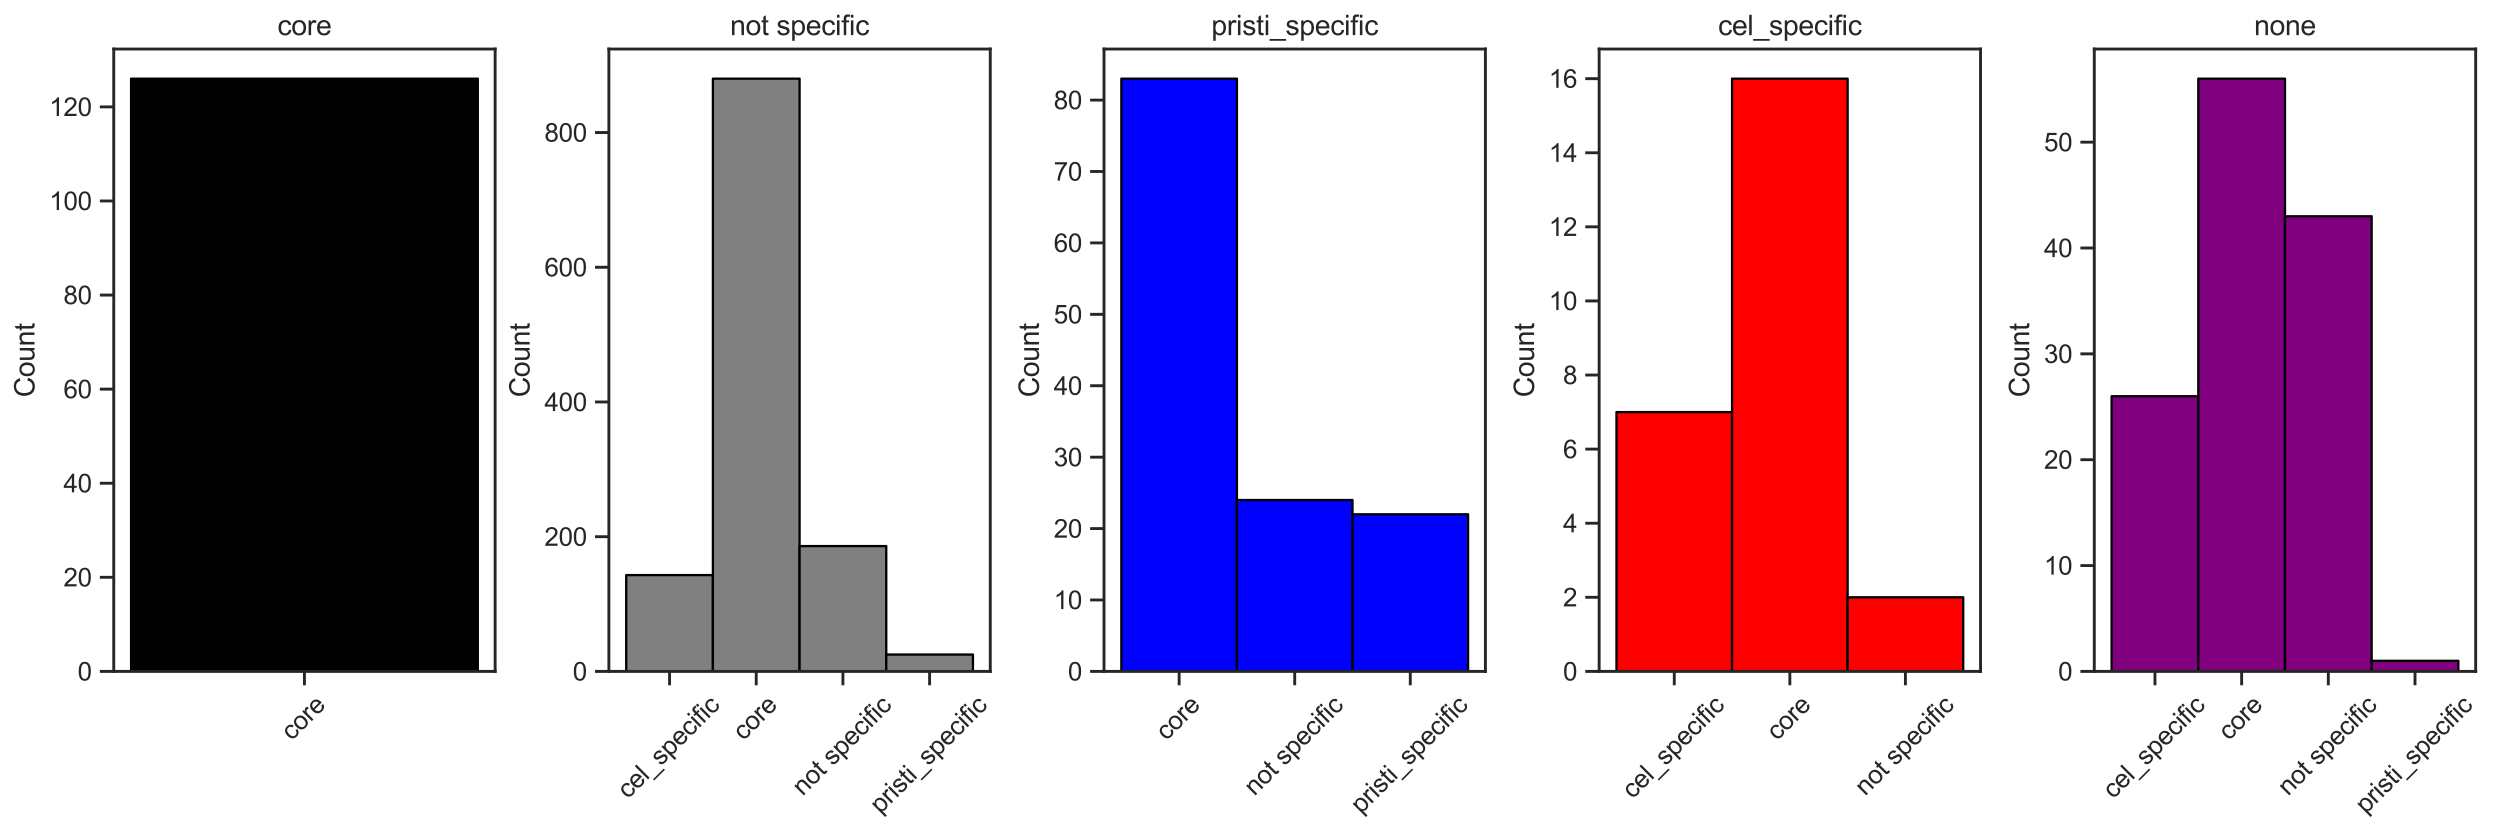 <?xml version="1.0" encoding="utf-8" standalone="no"?>
<!DOCTYPE svg PUBLIC "-//W3C//DTD SVG 1.1//EN"
  "http://www.w3.org/Graphics/SVG/1.1/DTD/svg11.dtd">
<svg xmlns:xlink="http://www.w3.org/1999/xlink" width="1080pt" height="360pt" viewBox="0 0 1080 360" xmlns="http://www.w3.org/2000/svg" version="1.1">
 <defs>
  <style type="text/css">*{stroke-linejoin: round; stroke-linecap: butt}</style>
 </defs>
 <g id="figure_1">
  <g id="patch_1">
   <path d="M 0 360 
L 1080 360 
L 1080 0 
L 0 0 
z
" style="fill: #ffffff"/>
  </g>
  <g id="axes_1">
   <g id="patch_2">
    <path d="M 49.14 290.046 
L 213.898 290.046 
L 213.898 21.176 
L 49.14 21.176 
z
" style="fill: #ffffff"/>
   </g>
   <g id="matplotlib.axis_1">
    <g id="xtick_1">
     <g id="line2d_1">
      <defs>
       <path id="m072587b06b" d="M 0 0 
L 0 6 
" style="stroke: #262626; stroke-width: 1.25"/>
      </defs>
      <g>
       <use xlink:href="#m072587b06b" x="131.519" y="290.046" style="fill: #262626; stroke: #262626; stroke-width: 1.25"/>
      </g>
     </g>
     <g id="text_1">
      <!-- core -->
      <g style="fill: #262626" transform="translate(125.965 320.243) rotate(-45) scale(0.11 -0.11)">
       <defs>
        <path id="ArialMT-63" d="M 2588 1216 
L 3141 1144 
Q 3050 572 2676 248 
Q 2303 -75 1759 -75 
Q 1078 -75 664 370 
Q 250 816 250 1647 
Q 250 2184 428 2587 
Q 606 2991 970 3192 
Q 1334 3394 1763 3394 
Q 2303 3394 2647 3120 
Q 2991 2847 3088 2344 
L 2541 2259 
Q 2463 2594 2264 2762 
Q 2066 2931 1784 2931 
Q 1359 2931 1093 2626 
Q 828 2322 828 1663 
Q 828 994 1084 691 
Q 1341 388 1753 388 
Q 2084 388 2306 591 
Q 2528 794 2588 1216 
z
" transform="scale(0.016)"/>
        <path id="ArialMT-6f" d="M 213 1659 
Q 213 2581 725 3025 
Q 1153 3394 1769 3394 
Q 2453 3394 2887 2945 
Q 3322 2497 3322 1706 
Q 3322 1066 3130 698 
Q 2938 331 2570 128 
Q 2203 -75 1769 -75 
Q 1072 -75 642 372 
Q 213 819 213 1659 
z
M 791 1659 
Q 791 1022 1069 705 
Q 1347 388 1769 388 
Q 2188 388 2466 706 
Q 2744 1025 2744 1678 
Q 2744 2294 2464 2611 
Q 2184 2928 1769 2928 
Q 1347 2928 1069 2612 
Q 791 2297 791 1659 
z
" transform="scale(0.016)"/>
        <path id="ArialMT-72" d="M 416 0 
L 416 3319 
L 922 3319 
L 922 2816 
Q 1116 3169 1280 3281 
Q 1444 3394 1641 3394 
Q 1925 3394 2219 3213 
L 2025 2691 
Q 1819 2813 1613 2813 
Q 1428 2813 1281 2702 
Q 1134 2591 1072 2394 
Q 978 2094 978 1738 
L 978 0 
L 416 0 
z
" transform="scale(0.016)"/>
        <path id="ArialMT-65" d="M 2694 1069 
L 3275 997 
Q 3138 488 2766 206 
Q 2394 -75 1816 -75 
Q 1088 -75 661 373 
Q 234 822 234 1631 
Q 234 2469 665 2931 
Q 1097 3394 1784 3394 
Q 2450 3394 2872 2941 
Q 3294 2488 3294 1666 
Q 3294 1616 3291 1516 
L 816 1516 
Q 847 969 1125 678 
Q 1403 388 1819 388 
Q 2128 388 2347 550 
Q 2566 713 2694 1069 
z
M 847 1978 
L 2700 1978 
Q 2663 2397 2488 2606 
Q 2219 2931 1791 2931 
Q 1403 2931 1139 2672 
Q 875 2413 847 1978 
z
" transform="scale(0.016)"/>
       </defs>
       <use xlink:href="#ArialMT-63"/>
       <use xlink:href="#ArialMT-6f" x="50"/>
       <use xlink:href="#ArialMT-72" x="105.615"/>
       <use xlink:href="#ArialMT-65" x="138.916"/>
      </g>
     </g>
    </g>
   </g>
   <g id="matplotlib.axis_2">
    <g id="ytick_1">
     <g id="line2d_2">
      <defs>
       <path id="m5883d0876e" d="M 0 0 
L -6 0 
" style="stroke: #262626; stroke-width: 1.25"/>
      </defs>
      <g>
       <use xlink:href="#m5883d0876e" x="49.14" y="290.046" style="fill: #262626; stroke: #262626; stroke-width: 1.25"/>
      </g>
     </g>
     <g id="text_2">
      <!-- 0 -->
      <g style="fill: #262626" transform="translate(33.523 293.982) scale(0.11 -0.11)">
       <defs>
        <path id="ArialMT-30" d="M 266 2259 
Q 266 3072 433 3567 
Q 600 4063 929 4331 
Q 1259 4600 1759 4600 
Q 2128 4600 2406 4451 
Q 2684 4303 2865 4023 
Q 3047 3744 3150 3342 
Q 3253 2941 3253 2259 
Q 3253 1453 3087 958 
Q 2922 463 2592 192 
Q 2263 -78 1759 -78 
Q 1097 -78 719 397 
Q 266 969 266 2259 
z
M 844 2259 
Q 844 1131 1108 757 
Q 1372 384 1759 384 
Q 2147 384 2411 759 
Q 2675 1134 2675 2259 
Q 2675 3391 2411 3762 
Q 2147 4134 1753 4134 
Q 1366 4134 1134 3806 
Q 844 3388 844 2259 
z
" transform="scale(0.016)"/>
       </defs>
       <use xlink:href="#ArialMT-30"/>
      </g>
     </g>
    </g>
    <g id="ytick_2">
     <g id="line2d_3">
      <g>
       <use xlink:href="#m5883d0876e" x="49.14" y="249.4" style="fill: #262626; stroke: #262626; stroke-width: 1.25"/>
      </g>
     </g>
     <g id="text_3">
      <!-- 20 -->
      <g style="fill: #262626" transform="translate(27.406 253.337) scale(0.11 -0.11)">
       <defs>
        <path id="ArialMT-32" d="M 3222 541 
L 3222 0 
L 194 0 
Q 188 203 259 391 
Q 375 700 629 1000 
Q 884 1300 1366 1694 
Q 2113 2306 2375 2664 
Q 2638 3022 2638 3341 
Q 2638 3675 2398 3904 
Q 2159 4134 1775 4134 
Q 1369 4134 1125 3890 
Q 881 3647 878 3216 
L 300 3275 
Q 359 3922 746 4261 
Q 1134 4600 1788 4600 
Q 2447 4600 2831 4234 
Q 3216 3869 3216 3328 
Q 3216 3053 3103 2787 
Q 2991 2522 2730 2228 
Q 2469 1934 1863 1422 
Q 1356 997 1212 845 
Q 1069 694 975 541 
L 3222 541 
z
" transform="scale(0.016)"/>
       </defs>
       <use xlink:href="#ArialMT-32"/>
       <use xlink:href="#ArialMT-30" x="55.615"/>
      </g>
     </g>
    </g>
    <g id="ytick_3">
     <g id="line2d_4">
      <g>
       <use xlink:href="#m5883d0876e" x="49.14" y="208.755" style="fill: #262626; stroke: #262626; stroke-width: 1.25"/>
      </g>
     </g>
     <g id="text_4">
      <!-- 40 -->
      <g style="fill: #262626" transform="translate(27.406 212.692) scale(0.11 -0.11)">
       <defs>
        <path id="ArialMT-34" d="M 2069 0 
L 2069 1097 
L 81 1097 
L 81 1613 
L 2172 4581 
L 2631 4581 
L 2631 1613 
L 3250 1613 
L 3250 1097 
L 2631 1097 
L 2631 0 
L 2069 0 
z
M 2069 1613 
L 2069 3678 
L 634 1613 
L 2069 1613 
z
" transform="scale(0.016)"/>
       </defs>
       <use xlink:href="#ArialMT-34"/>
       <use xlink:href="#ArialMT-30" x="55.615"/>
      </g>
     </g>
    </g>
    <g id="ytick_4">
     <g id="line2d_5">
      <g>
       <use xlink:href="#m5883d0876e" x="49.14" y="168.109" style="fill: #262626; stroke: #262626; stroke-width: 1.25"/>
      </g>
     </g>
     <g id="text_5">
      <!-- 60 -->
      <g style="fill: #262626" transform="translate(27.406 172.046) scale(0.11 -0.11)">
       <defs>
        <path id="ArialMT-36" d="M 3184 3459 
L 2625 3416 
Q 2550 3747 2413 3897 
Q 2184 4138 1850 4138 
Q 1581 4138 1378 3988 
Q 1113 3794 959 3422 
Q 806 3050 800 2363 
Q 1003 2672 1297 2822 
Q 1591 2972 1913 2972 
Q 2475 2972 2870 2558 
Q 3266 2144 3266 1488 
Q 3266 1056 3080 686 
Q 2894 316 2569 119 
Q 2244 -78 1831 -78 
Q 1128 -78 684 439 
Q 241 956 241 2144 
Q 241 3472 731 4075 
Q 1159 4600 1884 4600 
Q 2425 4600 2770 4297 
Q 3116 3994 3184 3459 
z
M 888 1484 
Q 888 1194 1011 928 
Q 1134 663 1356 523 
Q 1578 384 1822 384 
Q 2178 384 2434 671 
Q 2691 959 2691 1453 
Q 2691 1928 2437 2201 
Q 2184 2475 1800 2475 
Q 1419 2475 1153 2201 
Q 888 1928 888 1484 
z
" transform="scale(0.016)"/>
       </defs>
       <use xlink:href="#ArialMT-36"/>
       <use xlink:href="#ArialMT-30" x="55.615"/>
      </g>
     </g>
    </g>
    <g id="ytick_5">
     <g id="line2d_6">
      <g>
       <use xlink:href="#m5883d0876e" x="49.14" y="127.464" style="fill: #262626; stroke: #262626; stroke-width: 1.25"/>
      </g>
     </g>
     <g id="text_6">
      <!-- 80 -->
      <g style="fill: #262626" transform="translate(27.406 131.401) scale(0.11 -0.11)">
       <defs>
        <path id="ArialMT-38" d="M 1131 2484 
Q 781 2613 612 2850 
Q 444 3088 444 3419 
Q 444 3919 803 4259 
Q 1163 4600 1759 4600 
Q 2359 4600 2725 4251 
Q 3091 3903 3091 3403 
Q 3091 3084 2923 2848 
Q 2756 2613 2416 2484 
Q 2838 2347 3058 2040 
Q 3278 1734 3278 1309 
Q 3278 722 2862 322 
Q 2447 -78 1769 -78 
Q 1091 -78 675 323 
Q 259 725 259 1325 
Q 259 1772 486 2073 
Q 713 2375 1131 2484 
z
M 1019 3438 
Q 1019 3113 1228 2906 
Q 1438 2700 1772 2700 
Q 2097 2700 2305 2904 
Q 2513 3109 2513 3406 
Q 2513 3716 2298 3927 
Q 2084 4138 1766 4138 
Q 1444 4138 1231 3931 
Q 1019 3725 1019 3438 
z
M 838 1322 
Q 838 1081 952 856 
Q 1066 631 1291 507 
Q 1516 384 1775 384 
Q 2178 384 2440 643 
Q 2703 903 2703 1303 
Q 2703 1709 2433 1975 
Q 2163 2241 1756 2241 
Q 1359 2241 1098 1978 
Q 838 1716 838 1322 
z
" transform="scale(0.016)"/>
       </defs>
       <use xlink:href="#ArialMT-38"/>
       <use xlink:href="#ArialMT-30" x="55.615"/>
      </g>
     </g>
    </g>
    <g id="ytick_6">
     <g id="line2d_7">
      <g>
       <use xlink:href="#m5883d0876e" x="49.14" y="86.819" style="fill: #262626; stroke: #262626; stroke-width: 1.25"/>
      </g>
     </g>
     <g id="text_7">
      <!-- 100 -->
      <g style="fill: #262626" transform="translate(21.289 90.755) scale(0.11 -0.11)">
       <defs>
        <path id="ArialMT-31" d="M 2384 0 
L 1822 0 
L 1822 3584 
Q 1619 3391 1289 3197 
Q 959 3003 697 2906 
L 697 3450 
Q 1169 3672 1522 3987 
Q 1875 4303 2022 4600 
L 2384 4600 
L 2384 0 
z
" transform="scale(0.016)"/>
       </defs>
       <use xlink:href="#ArialMT-31"/>
       <use xlink:href="#ArialMT-30" x="55.615"/>
       <use xlink:href="#ArialMT-30" x="111.23"/>
      </g>
     </g>
    </g>
    <g id="ytick_7">
     <g id="line2d_8">
      <g>
       <use xlink:href="#m5883d0876e" x="49.14" y="46.173" style="fill: #262626; stroke: #262626; stroke-width: 1.25"/>
      </g>
     </g>
     <g id="text_8">
      <!-- 120 -->
      <g style="fill: #262626" transform="translate(21.289 50.11) scale(0.11 -0.11)">
       <use xlink:href="#ArialMT-31"/>
       <use xlink:href="#ArialMT-32" x="55.615"/>
       <use xlink:href="#ArialMT-30" x="111.23"/>
      </g>
     </g>
    </g>
    <g id="text_9">
     <!-- Count -->
     <g style="fill: #262626" transform="translate(14.904 171.621) rotate(-90) scale(0.12 -0.12)">
      <defs>
       <path id="ArialMT-43" d="M 3763 1606 
L 4369 1453 
Q 4178 706 3683 314 
Q 3188 -78 2472 -78 
Q 1731 -78 1267 223 
Q 803 525 561 1097 
Q 319 1669 319 2325 
Q 319 3041 592 3573 
Q 866 4106 1370 4382 
Q 1875 4659 2481 4659 
Q 3169 4659 3637 4309 
Q 4106 3959 4291 3325 
L 3694 3184 
Q 3534 3684 3231 3912 
Q 2928 4141 2469 4141 
Q 1941 4141 1586 3887 
Q 1231 3634 1087 3207 
Q 944 2781 944 2328 
Q 944 1744 1114 1308 
Q 1284 872 1643 656 
Q 2003 441 2422 441 
Q 2931 441 3284 734 
Q 3638 1028 3763 1606 
z
" transform="scale(0.016)"/>
       <path id="ArialMT-75" d="M 2597 0 
L 2597 488 
Q 2209 -75 1544 -75 
Q 1250 -75 995 37 
Q 741 150 617 320 
Q 494 491 444 738 
Q 409 903 409 1263 
L 409 3319 
L 972 3319 
L 972 1478 
Q 972 1038 1006 884 
Q 1059 663 1231 536 
Q 1403 409 1656 409 
Q 1909 409 2131 539 
Q 2353 669 2445 892 
Q 2538 1116 2538 1541 
L 2538 3319 
L 3100 3319 
L 3100 0 
L 2597 0 
z
" transform="scale(0.016)"/>
       <path id="ArialMT-6e" d="M 422 0 
L 422 3319 
L 928 3319 
L 928 2847 
Q 1294 3394 1984 3394 
Q 2284 3394 2536 3286 
Q 2788 3178 2913 3003 
Q 3038 2828 3088 2588 
Q 3119 2431 3119 2041 
L 3119 0 
L 2556 0 
L 2556 2019 
Q 2556 2363 2490 2533 
Q 2425 2703 2258 2804 
Q 2091 2906 1866 2906 
Q 1506 2906 1245 2678 
Q 984 2450 984 1813 
L 984 0 
L 422 0 
z
" transform="scale(0.016)"/>
       <path id="ArialMT-74" d="M 1650 503 
L 1731 6 
Q 1494 -44 1306 -44 
Q 1000 -44 831 53 
Q 663 150 594 308 
Q 525 466 525 972 
L 525 2881 
L 113 2881 
L 113 3319 
L 525 3319 
L 525 4141 
L 1084 4478 
L 1084 3319 
L 1650 3319 
L 1650 2881 
L 1084 2881 
L 1084 941 
Q 1084 700 1114 631 
Q 1144 563 1211 522 
Q 1278 481 1403 481 
Q 1497 481 1650 503 
z
" transform="scale(0.016)"/>
      </defs>
      <use xlink:href="#ArialMT-43"/>
      <use xlink:href="#ArialMT-6f" x="72.217"/>
      <use xlink:href="#ArialMT-75" x="127.832"/>
      <use xlink:href="#ArialMT-6e" x="183.447"/>
      <use xlink:href="#ArialMT-74" x="239.062"/>
     </g>
    </g>
   </g>
   <g id="patch_3">
    <path d="M 56.629 290.046 
L 206.409 290.046 
L 206.409 33.98 
L 56.629 33.98 
z
" clip-path="url(#p6a43584357)" style="stroke: #000000; stroke-linejoin: miter"/>
   </g>
   <g id="patch_4">
    <path d="M 49.14 290.046 
L 49.14 21.176 
" style="fill: none; stroke: #262626; stroke-width: 1.25; stroke-linejoin: miter; stroke-linecap: square"/>
   </g>
   <g id="patch_5">
    <path d="M 213.898 290.046 
L 213.898 21.176 
" style="fill: none; stroke: #262626; stroke-width: 1.25; stroke-linejoin: miter; stroke-linecap: square"/>
   </g>
   <g id="patch_6">
    <path d="M 49.14 290.046 
L 213.898 290.046 
" style="fill: none; stroke: #262626; stroke-width: 1.25; stroke-linejoin: miter; stroke-linecap: square"/>
   </g>
   <g id="patch_7">
    <path d="M 49.14 21.176 
L 213.898 21.176 
" style="fill: none; stroke: #262626; stroke-width: 1.25; stroke-linejoin: miter; stroke-linecap: square"/>
   </g>
   <g id="text_10">
    <!-- core -->
    <g style="fill: #262626" transform="translate(119.848 15.176) scale(0.12 -0.12)">
     <use xlink:href="#ArialMT-63"/>
     <use xlink:href="#ArialMT-6f" x="50"/>
     <use xlink:href="#ArialMT-72" x="105.615"/>
     <use xlink:href="#ArialMT-65" x="138.916"/>
    </g>
   </g>
  </g>
  <g id="axes_2">
   <g id="patch_8">
    <path d="M 263.038 290.046 
L 427.797 290.046 
L 427.797 21.176 
L 263.038 21.176 
z
" style="fill: #ffffff"/>
   </g>
   <g id="matplotlib.axis_3">
    <g id="xtick_2">
     <g id="line2d_9">
      <g>
       <use xlink:href="#m072587b06b" x="289.25" y="290.046" style="fill: #262626; stroke: #262626; stroke-width: 1.25"/>
      </g>
     </g>
     <g id="text_11">
      <!-- cel_specific -->
      <g style="fill: #262626" transform="translate(271.206 345.411) rotate(-45) scale(0.11 -0.11)">
       <defs>
        <path id="ArialMT-6c" d="M 409 0 
L 409 4581 
L 972 4581 
L 972 0 
L 409 0 
z
" transform="scale(0.016)"/>
        <path id="ArialMT-5f" d="M -97 -1272 
L -97 -866 
L 3631 -866 
L 3631 -1272 
L -97 -1272 
z
" transform="scale(0.016)"/>
        <path id="ArialMT-73" d="M 197 991 
L 753 1078 
Q 800 744 1014 566 
Q 1228 388 1613 388 
Q 2000 388 2187 545 
Q 2375 703 2375 916 
Q 2375 1106 2209 1216 
Q 2094 1291 1634 1406 
Q 1016 1563 777 1677 
Q 538 1791 414 1992 
Q 291 2194 291 2438 
Q 291 2659 392 2848 
Q 494 3038 669 3163 
Q 800 3259 1026 3326 
Q 1253 3394 1513 3394 
Q 1903 3394 2198 3281 
Q 2494 3169 2634 2976 
Q 2775 2784 2828 2463 
L 2278 2388 
Q 2241 2644 2061 2787 
Q 1881 2931 1553 2931 
Q 1166 2931 1000 2803 
Q 834 2675 834 2503 
Q 834 2394 903 2306 
Q 972 2216 1119 2156 
Q 1203 2125 1616 2013 
Q 2213 1853 2448 1751 
Q 2684 1650 2818 1456 
Q 2953 1263 2953 975 
Q 2953 694 2789 445 
Q 2625 197 2315 61 
Q 2006 -75 1616 -75 
Q 969 -75 630 194 
Q 291 463 197 991 
z
" transform="scale(0.016)"/>
        <path id="ArialMT-70" d="M 422 -1272 
L 422 3319 
L 934 3319 
L 934 2888 
Q 1116 3141 1344 3267 
Q 1572 3394 1897 3394 
Q 2322 3394 2647 3175 
Q 2972 2956 3137 2557 
Q 3303 2159 3303 1684 
Q 3303 1175 3120 767 
Q 2938 359 2589 142 
Q 2241 -75 1856 -75 
Q 1575 -75 1351 44 
Q 1128 163 984 344 
L 984 -1272 
L 422 -1272 
z
M 931 1641 
Q 931 1000 1190 694 
Q 1450 388 1819 388 
Q 2194 388 2461 705 
Q 2728 1022 2728 1688 
Q 2728 2322 2467 2637 
Q 2206 2953 1844 2953 
Q 1484 2953 1207 2617 
Q 931 2281 931 1641 
z
" transform="scale(0.016)"/>
        <path id="ArialMT-69" d="M 425 3934 
L 425 4581 
L 988 4581 
L 988 3934 
L 425 3934 
z
M 425 0 
L 425 3319 
L 988 3319 
L 988 0 
L 425 0 
z
" transform="scale(0.016)"/>
        <path id="ArialMT-66" d="M 556 0 
L 556 2881 
L 59 2881 
L 59 3319 
L 556 3319 
L 556 3672 
Q 556 4006 616 4169 
Q 697 4388 901 4523 
Q 1106 4659 1475 4659 
Q 1713 4659 2000 4603 
L 1916 4113 
Q 1741 4144 1584 4144 
Q 1328 4144 1222 4034 
Q 1116 3925 1116 3625 
L 1116 3319 
L 1763 3319 
L 1763 2881 
L 1116 2881 
L 1116 0 
L 556 0 
z
" transform="scale(0.016)"/>
       </defs>
       <use xlink:href="#ArialMT-63"/>
       <use xlink:href="#ArialMT-65" x="50"/>
       <use xlink:href="#ArialMT-6c" x="105.615"/>
       <use xlink:href="#ArialMT-5f" x="127.832"/>
       <use xlink:href="#ArialMT-73" x="183.447"/>
       <use xlink:href="#ArialMT-70" x="233.447"/>
       <use xlink:href="#ArialMT-65" x="289.062"/>
       <use xlink:href="#ArialMT-63" x="344.678"/>
       <use xlink:href="#ArialMT-69" x="394.678"/>
       <use xlink:href="#ArialMT-66" x="416.895"/>
       <use xlink:href="#ArialMT-69" x="444.678"/>
       <use xlink:href="#ArialMT-63" x="466.895"/>
      </g>
     </g>
    </g>
    <g id="xtick_3">
     <g id="line2d_10">
      <g>
       <use xlink:href="#m072587b06b" x="326.695" y="290.046" style="fill: #262626; stroke: #262626; stroke-width: 1.25"/>
      </g>
     </g>
     <g id="text_12">
      <!-- core -->
      <g style="fill: #262626" transform="translate(321.141 320.243) rotate(-45) scale(0.11 -0.11)">
       <use xlink:href="#ArialMT-63"/>
       <use xlink:href="#ArialMT-6f" x="50"/>
       <use xlink:href="#ArialMT-72" x="105.615"/>
       <use xlink:href="#ArialMT-65" x="138.916"/>
      </g>
     </g>
    </g>
    <g id="xtick_4">
     <g id="line2d_11">
      <g>
       <use xlink:href="#m072587b06b" x="364.14" y="290.046" style="fill: #262626; stroke: #262626; stroke-width: 1.25"/>
      </g>
     </g>
     <g id="text_13">
      <!-- not specific -->
      <g style="fill: #262626" transform="translate(346.744 344.116) rotate(-45) scale(0.11 -0.11)">
       <defs>
        <path id="ArialMT-20" transform="scale(0.016)"/>
       </defs>
       <use xlink:href="#ArialMT-6e"/>
       <use xlink:href="#ArialMT-6f" x="55.615"/>
       <use xlink:href="#ArialMT-74" x="111.23"/>
       <use xlink:href="#ArialMT-20" x="139.014"/>
       <use xlink:href="#ArialMT-73" x="166.797"/>
       <use xlink:href="#ArialMT-70" x="216.797"/>
       <use xlink:href="#ArialMT-65" x="272.412"/>
       <use xlink:href="#ArialMT-63" x="328.027"/>
       <use xlink:href="#ArialMT-69" x="378.027"/>
       <use xlink:href="#ArialMT-66" x="400.244"/>
       <use xlink:href="#ArialMT-69" x="428.027"/>
       <use xlink:href="#ArialMT-63" x="450.244"/>
      </g>
     </g>
    </g>
    <g id="xtick_5">
     <g id="line2d_12">
      <g>
       <use xlink:href="#m072587b06b" x="401.585" y="290.046" style="fill: #262626; stroke: #262626; stroke-width: 1.25"/>
      </g>
     </g>
     <g id="text_14">
      <!-- pristi_specific -->
      <g style="fill: #262626" transform="translate(380.302 351.89) rotate(-45) scale(0.11 -0.11)">
       <use xlink:href="#ArialMT-70"/>
       <use xlink:href="#ArialMT-72" x="55.615"/>
       <use xlink:href="#ArialMT-69" x="88.916"/>
       <use xlink:href="#ArialMT-73" x="111.133"/>
       <use xlink:href="#ArialMT-74" x="161.133"/>
       <use xlink:href="#ArialMT-69" x="188.916"/>
       <use xlink:href="#ArialMT-5f" x="211.133"/>
       <use xlink:href="#ArialMT-73" x="266.748"/>
       <use xlink:href="#ArialMT-70" x="316.748"/>
       <use xlink:href="#ArialMT-65" x="372.363"/>
       <use xlink:href="#ArialMT-63" x="427.979"/>
       <use xlink:href="#ArialMT-69" x="477.979"/>
       <use xlink:href="#ArialMT-66" x="500.195"/>
       <use xlink:href="#ArialMT-69" x="527.979"/>
       <use xlink:href="#ArialMT-63" x="550.195"/>
      </g>
     </g>
    </g>
   </g>
   <g id="matplotlib.axis_4">
    <g id="ytick_8">
     <g id="line2d_13">
      <g>
       <use xlink:href="#m5883d0876e" x="263.038" y="290.046" style="fill: #262626; stroke: #262626; stroke-width: 1.25"/>
      </g>
     </g>
     <g id="text_15">
      <!-- 0 -->
      <g style="fill: #262626" transform="translate(247.421 293.982) scale(0.11 -0.11)">
       <use xlink:href="#ArialMT-30"/>
      </g>
     </g>
    </g>
    <g id="ytick_9">
     <g id="line2d_14">
      <g>
       <use xlink:href="#m5883d0876e" x="263.038" y="231.849" style="fill: #262626; stroke: #262626; stroke-width: 1.25"/>
      </g>
     </g>
     <g id="text_16">
      <!-- 200 -->
      <g style="fill: #262626" transform="translate(235.187 235.786) scale(0.11 -0.11)">
       <use xlink:href="#ArialMT-32"/>
       <use xlink:href="#ArialMT-30" x="55.615"/>
       <use xlink:href="#ArialMT-30" x="111.23"/>
      </g>
     </g>
    </g>
    <g id="ytick_10">
     <g id="line2d_15">
      <g>
       <use xlink:href="#m5883d0876e" x="263.038" y="173.652" style="fill: #262626; stroke: #262626; stroke-width: 1.25"/>
      </g>
     </g>
     <g id="text_17">
      <!-- 400 -->
      <g style="fill: #262626" transform="translate(235.187 177.589) scale(0.11 -0.11)">
       <use xlink:href="#ArialMT-34"/>
       <use xlink:href="#ArialMT-30" x="55.615"/>
       <use xlink:href="#ArialMT-30" x="111.23"/>
      </g>
     </g>
    </g>
    <g id="ytick_11">
     <g id="line2d_16">
      <g>
       <use xlink:href="#m5883d0876e" x="263.038" y="115.455" style="fill: #262626; stroke: #262626; stroke-width: 1.25"/>
      </g>
     </g>
     <g id="text_18">
      <!-- 600 -->
      <g style="fill: #262626" transform="translate(235.187 119.392) scale(0.11 -0.11)">
       <use xlink:href="#ArialMT-36"/>
       <use xlink:href="#ArialMT-30" x="55.615"/>
       <use xlink:href="#ArialMT-30" x="111.23"/>
      </g>
     </g>
    </g>
    <g id="ytick_12">
     <g id="line2d_17">
      <g>
       <use xlink:href="#m5883d0876e" x="263.038" y="57.258" style="fill: #262626; stroke: #262626; stroke-width: 1.25"/>
      </g>
     </g>
     <g id="text_19">
      <!-- 800 -->
      <g style="fill: #262626" transform="translate(235.187 61.195) scale(0.11 -0.11)">
       <use xlink:href="#ArialMT-38"/>
       <use xlink:href="#ArialMT-30" x="55.615"/>
       <use xlink:href="#ArialMT-30" x="111.23"/>
      </g>
     </g>
    </g>
    <g id="text_20">
     <!-- Count -->
     <g style="fill: #262626" transform="translate(228.802 171.621) rotate(-90) scale(0.12 -0.12)">
      <use xlink:href="#ArialMT-43"/>
      <use xlink:href="#ArialMT-6f" x="72.217"/>
      <use xlink:href="#ArialMT-75" x="127.832"/>
      <use xlink:href="#ArialMT-6e" x="183.447"/>
      <use xlink:href="#ArialMT-74" x="239.062"/>
     </g>
    </g>
   </g>
   <g id="patch_9">
    <path d="M 270.527 290.046 
L 307.972 290.046 
L 307.972 248.435 
L 270.527 248.435 
z
" clip-path="url(#p9f58da928e)" style="fill: #808080; stroke: #000000; stroke-linejoin: miter"/>
   </g>
   <g id="patch_10">
    <path d="M 307.972 290.046 
L 345.417 290.046 
L 345.417 33.98 
L 307.972 33.98 
z
" clip-path="url(#p9f58da928e)" style="fill: #808080; stroke: #000000; stroke-linejoin: miter"/>
   </g>
   <g id="patch_11">
    <path d="M 345.417 290.046 
L 382.862 290.046 
L 382.862 235.923 
L 345.417 235.923 
z
" clip-path="url(#p9f58da928e)" style="fill: #808080; stroke: #000000; stroke-linejoin: miter"/>
   </g>
   <g id="patch_12">
    <path d="M 382.862 290.046 
L 420.308 290.046 
L 420.308 282.771 
L 382.862 282.771 
z
" clip-path="url(#p9f58da928e)" style="fill: #808080; stroke: #000000; stroke-linejoin: miter"/>
   </g>
   <g id="patch_13">
    <path d="M 263.038 290.046 
L 263.038 21.176 
" style="fill: none; stroke: #262626; stroke-width: 1.25; stroke-linejoin: miter; stroke-linecap: square"/>
   </g>
   <g id="patch_14">
    <path d="M 427.797 290.046 
L 427.797 21.176 
" style="fill: none; stroke: #262626; stroke-width: 1.25; stroke-linejoin: miter; stroke-linecap: square"/>
   </g>
   <g id="patch_15">
    <path d="M 263.038 290.046 
L 427.797 290.046 
" style="fill: none; stroke: #262626; stroke-width: 1.25; stroke-linejoin: miter; stroke-linecap: square"/>
   </g>
   <g id="patch_16">
    <path d="M 263.038 21.176 
L 427.797 21.176 
" style="fill: none; stroke: #262626; stroke-width: 1.25; stroke-linejoin: miter; stroke-linecap: square"/>
   </g>
   <g id="text_21">
    <!-- not specific -->
    <g style="fill: #262626" transform="translate(315.404 15.176) scale(0.12 -0.12)">
     <use xlink:href="#ArialMT-6e"/>
     <use xlink:href="#ArialMT-6f" x="55.615"/>
     <use xlink:href="#ArialMT-74" x="111.23"/>
     <use xlink:href="#ArialMT-20" x="139.014"/>
     <use xlink:href="#ArialMT-73" x="166.797"/>
     <use xlink:href="#ArialMT-70" x="216.797"/>
     <use xlink:href="#ArialMT-65" x="272.412"/>
     <use xlink:href="#ArialMT-63" x="328.027"/>
     <use xlink:href="#ArialMT-69" x="378.027"/>
     <use xlink:href="#ArialMT-66" x="400.244"/>
     <use xlink:href="#ArialMT-69" x="428.027"/>
     <use xlink:href="#ArialMT-63" x="450.244"/>
    </g>
   </g>
  </g>
  <g id="axes_3">
   <g id="patch_17">
    <path d="M 476.937 290.046 
L 641.695 290.046 
L 641.695 21.176 
L 476.937 21.176 
z
" style="fill: #ffffff"/>
   </g>
   <g id="matplotlib.axis_5">
    <g id="xtick_6">
     <g id="line2d_18">
      <g>
       <use xlink:href="#m072587b06b" x="509.389" y="290.046" style="fill: #262626; stroke: #262626; stroke-width: 1.25"/>
      </g>
     </g>
     <g id="text_22">
      <!-- core -->
      <g style="fill: #262626" transform="translate(503.835 320.243) rotate(-45) scale(0.11 -0.11)">
       <use xlink:href="#ArialMT-63"/>
       <use xlink:href="#ArialMT-6f" x="50"/>
       <use xlink:href="#ArialMT-72" x="105.615"/>
       <use xlink:href="#ArialMT-65" x="138.916"/>
      </g>
     </g>
    </g>
    <g id="xtick_7">
     <g id="line2d_19">
      <g>
       <use xlink:href="#m072587b06b" x="559.316" y="290.046" style="fill: #262626; stroke: #262626; stroke-width: 1.25"/>
      </g>
     </g>
     <g id="text_23">
      <!-- not specific -->
      <g style="fill: #262626" transform="translate(541.92 344.116) rotate(-45) scale(0.11 -0.11)">
       <use xlink:href="#ArialMT-6e"/>
       <use xlink:href="#ArialMT-6f" x="55.615"/>
       <use xlink:href="#ArialMT-74" x="111.23"/>
       <use xlink:href="#ArialMT-20" x="139.014"/>
       <use xlink:href="#ArialMT-73" x="166.797"/>
       <use xlink:href="#ArialMT-70" x="216.797"/>
       <use xlink:href="#ArialMT-65" x="272.412"/>
       <use xlink:href="#ArialMT-63" x="328.027"/>
       <use xlink:href="#ArialMT-69" x="378.027"/>
       <use xlink:href="#ArialMT-66" x="400.244"/>
       <use xlink:href="#ArialMT-69" x="428.027"/>
       <use xlink:href="#ArialMT-63" x="450.244"/>
      </g>
     </g>
    </g>
    <g id="xtick_8">
     <g id="line2d_20">
      <g>
       <use xlink:href="#m072587b06b" x="609.242" y="290.046" style="fill: #262626; stroke: #262626; stroke-width: 1.25"/>
      </g>
     </g>
     <g id="text_24">
      <!-- pristi_specific -->
      <g style="fill: #262626" transform="translate(587.959 351.89) rotate(-45) scale(0.11 -0.11)">
       <use xlink:href="#ArialMT-70"/>
       <use xlink:href="#ArialMT-72" x="55.615"/>
       <use xlink:href="#ArialMT-69" x="88.916"/>
       <use xlink:href="#ArialMT-73" x="111.133"/>
       <use xlink:href="#ArialMT-74" x="161.133"/>
       <use xlink:href="#ArialMT-69" x="188.916"/>
       <use xlink:href="#ArialMT-5f" x="211.133"/>
       <use xlink:href="#ArialMT-73" x="266.748"/>
       <use xlink:href="#ArialMT-70" x="316.748"/>
       <use xlink:href="#ArialMT-65" x="372.363"/>
       <use xlink:href="#ArialMT-63" x="427.979"/>
       <use xlink:href="#ArialMT-69" x="477.979"/>
       <use xlink:href="#ArialMT-66" x="500.195"/>
       <use xlink:href="#ArialMT-69" x="527.979"/>
       <use xlink:href="#ArialMT-63" x="550.195"/>
      </g>
     </g>
    </g>
   </g>
   <g id="matplotlib.axis_6">
    <g id="ytick_13">
     <g id="line2d_21">
      <g>
       <use xlink:href="#m5883d0876e" x="476.937" y="290.046" style="fill: #262626; stroke: #262626; stroke-width: 1.25"/>
      </g>
     </g>
     <g id="text_25">
      <!-- 0 -->
      <g style="fill: #262626" transform="translate(461.319 293.982) scale(0.11 -0.11)">
       <use xlink:href="#ArialMT-30"/>
      </g>
     </g>
    </g>
    <g id="ytick_14">
     <g id="line2d_22">
      <g>
       <use xlink:href="#m5883d0876e" x="476.937" y="259.194" style="fill: #262626; stroke: #262626; stroke-width: 1.25"/>
      </g>
     </g>
     <g id="text_26">
      <!-- 10 -->
      <g style="fill: #262626" transform="translate(455.202 263.131) scale(0.11 -0.11)">
       <use xlink:href="#ArialMT-31"/>
       <use xlink:href="#ArialMT-30" x="55.615"/>
      </g>
     </g>
    </g>
    <g id="ytick_15">
     <g id="line2d_23">
      <g>
       <use xlink:href="#m5883d0876e" x="476.937" y="228.343" style="fill: #262626; stroke: #262626; stroke-width: 1.25"/>
      </g>
     </g>
     <g id="text_27">
      <!-- 20 -->
      <g style="fill: #262626" transform="translate(455.202 232.28) scale(0.11 -0.11)">
       <use xlink:href="#ArialMT-32"/>
       <use xlink:href="#ArialMT-30" x="55.615"/>
      </g>
     </g>
    </g>
    <g id="ytick_16">
     <g id="line2d_24">
      <g>
       <use xlink:href="#m5883d0876e" x="476.937" y="197.492" style="fill: #262626; stroke: #262626; stroke-width: 1.25"/>
      </g>
     </g>
     <g id="text_28">
      <!-- 30 -->
      <g style="fill: #262626" transform="translate(455.202 201.428) scale(0.11 -0.11)">
       <defs>
        <path id="ArialMT-33" d="M 269 1209 
L 831 1284 
Q 928 806 1161 595 
Q 1394 384 1728 384 
Q 2125 384 2398 659 
Q 2672 934 2672 1341 
Q 2672 1728 2419 1979 
Q 2166 2231 1775 2231 
Q 1616 2231 1378 2169 
L 1441 2663 
Q 1497 2656 1531 2656 
Q 1891 2656 2178 2843 
Q 2466 3031 2466 3422 
Q 2466 3731 2256 3934 
Q 2047 4138 1716 4138 
Q 1388 4138 1169 3931 
Q 950 3725 888 3313 
L 325 3413 
Q 428 3978 793 4289 
Q 1159 4600 1703 4600 
Q 2078 4600 2393 4439 
Q 2709 4278 2876 4000 
Q 3044 3722 3044 3409 
Q 3044 3113 2884 2869 
Q 2725 2625 2413 2481 
Q 2819 2388 3044 2092 
Q 3269 1797 3269 1353 
Q 3269 753 2831 336 
Q 2394 -81 1725 -81 
Q 1122 -81 723 278 
Q 325 638 269 1209 
z
" transform="scale(0.016)"/>
       </defs>
       <use xlink:href="#ArialMT-33"/>
       <use xlink:href="#ArialMT-30" x="55.615"/>
      </g>
     </g>
    </g>
    <g id="ytick_17">
     <g id="line2d_25">
      <g>
       <use xlink:href="#m5883d0876e" x="476.937" y="166.64" style="fill: #262626; stroke: #262626; stroke-width: 1.25"/>
      </g>
     </g>
     <g id="text_29">
      <!-- 40 -->
      <g style="fill: #262626" transform="translate(455.202 170.577) scale(0.11 -0.11)">
       <use xlink:href="#ArialMT-34"/>
       <use xlink:href="#ArialMT-30" x="55.615"/>
      </g>
     </g>
    </g>
    <g id="ytick_18">
     <g id="line2d_26">
      <g>
       <use xlink:href="#m5883d0876e" x="476.937" y="135.789" style="fill: #262626; stroke: #262626; stroke-width: 1.25"/>
      </g>
     </g>
     <g id="text_30">
      <!-- 50 -->
      <g style="fill: #262626" transform="translate(455.202 139.726) scale(0.11 -0.11)">
       <defs>
        <path id="ArialMT-35" d="M 266 1200 
L 856 1250 
Q 922 819 1161 601 
Q 1400 384 1738 384 
Q 2144 384 2425 690 
Q 2706 997 2706 1503 
Q 2706 1984 2436 2262 
Q 2166 2541 1728 2541 
Q 1456 2541 1237 2417 
Q 1019 2294 894 2097 
L 366 2166 
L 809 4519 
L 3088 4519 
L 3088 3981 
L 1259 3981 
L 1013 2750 
Q 1425 3038 1878 3038 
Q 2478 3038 2890 2622 
Q 3303 2206 3303 1553 
Q 3303 931 2941 478 
Q 2500 -78 1738 -78 
Q 1113 -78 717 272 
Q 322 622 266 1200 
z
" transform="scale(0.016)"/>
       </defs>
       <use xlink:href="#ArialMT-35"/>
       <use xlink:href="#ArialMT-30" x="55.615"/>
      </g>
     </g>
    </g>
    <g id="ytick_19">
     <g id="line2d_27">
      <g>
       <use xlink:href="#m5883d0876e" x="476.937" y="104.938" style="fill: #262626; stroke: #262626; stroke-width: 1.25"/>
      </g>
     </g>
     <g id="text_31">
      <!-- 60 -->
      <g style="fill: #262626" transform="translate(455.202 108.874) scale(0.11 -0.11)">
       <use xlink:href="#ArialMT-36"/>
       <use xlink:href="#ArialMT-30" x="55.615"/>
      </g>
     </g>
    </g>
    <g id="ytick_20">
     <g id="line2d_28">
      <g>
       <use xlink:href="#m5883d0876e" x="476.937" y="74.086" style="fill: #262626; stroke: #262626; stroke-width: 1.25"/>
      </g>
     </g>
     <g id="text_32">
      <!-- 70 -->
      <g style="fill: #262626" transform="translate(455.202 78.023) scale(0.11 -0.11)">
       <defs>
        <path id="ArialMT-37" d="M 303 3981 
L 303 4522 
L 3269 4522 
L 3269 4084 
Q 2831 3619 2401 2847 
Q 1972 2075 1738 1259 
Q 1569 684 1522 0 
L 944 0 
Q 953 541 1156 1306 
Q 1359 2072 1739 2783 
Q 2119 3494 2547 3981 
L 303 3981 
z
" transform="scale(0.016)"/>
       </defs>
       <use xlink:href="#ArialMT-37"/>
       <use xlink:href="#ArialMT-30" x="55.615"/>
      </g>
     </g>
    </g>
    <g id="ytick_21">
     <g id="line2d_29">
      <g>
       <use xlink:href="#m5883d0876e" x="476.937" y="43.235" style="fill: #262626; stroke: #262626; stroke-width: 1.25"/>
      </g>
     </g>
     <g id="text_33">
      <!-- 80 -->
      <g style="fill: #262626" transform="translate(455.202 47.172) scale(0.11 -0.11)">
       <use xlink:href="#ArialMT-38"/>
       <use xlink:href="#ArialMT-30" x="55.615"/>
      </g>
     </g>
    </g>
    <g id="text_34">
     <!-- Count -->
     <g style="fill: #262626" transform="translate(448.817 171.621) rotate(-90) scale(0.12 -0.12)">
      <use xlink:href="#ArialMT-43"/>
      <use xlink:href="#ArialMT-6f" x="72.217"/>
      <use xlink:href="#ArialMT-75" x="127.832"/>
      <use xlink:href="#ArialMT-6e" x="183.447"/>
      <use xlink:href="#ArialMT-74" x="239.062"/>
     </g>
    </g>
   </g>
   <g id="patch_18">
    <path d="M 484.426 290.046 
L 534.352 290.046 
L 534.352 33.98 
L 484.426 33.98 
z
" clip-path="url(#p0ae3d7c802)" style="fill: #0000ff; stroke: #000000; stroke-linejoin: miter"/>
   </g>
   <g id="patch_19">
    <path d="M 534.352 290.046 
L 584.279 290.046 
L 584.279 216.002 
L 534.352 216.002 
z
" clip-path="url(#p0ae3d7c802)" style="fill: #0000ff; stroke: #000000; stroke-linejoin: miter"/>
   </g>
   <g id="patch_20">
    <path d="M 584.279 290.046 
L 634.206 290.046 
L 634.206 222.173 
L 584.279 222.173 
z
" clip-path="url(#p0ae3d7c802)" style="fill: #0000ff; stroke: #000000; stroke-linejoin: miter"/>
   </g>
   <g id="patch_21">
    <path d="M 476.937 290.046 
L 476.937 21.176 
" style="fill: none; stroke: #262626; stroke-width: 1.25; stroke-linejoin: miter; stroke-linecap: square"/>
   </g>
   <g id="patch_22">
    <path d="M 641.695 290.046 
L 641.695 21.176 
" style="fill: none; stroke: #262626; stroke-width: 1.25; stroke-linejoin: miter; stroke-linecap: square"/>
   </g>
   <g id="patch_23">
    <path d="M 476.937 290.046 
L 641.695 290.046 
" style="fill: none; stroke: #262626; stroke-width: 1.25; stroke-linejoin: miter; stroke-linecap: square"/>
   </g>
   <g id="patch_24">
    <path d="M 476.937 21.176 
L 641.695 21.176 
" style="fill: none; stroke: #262626; stroke-width: 1.25; stroke-linejoin: miter; stroke-linecap: square"/>
   </g>
   <g id="text_35">
    <!-- pristi_specific -->
    <g style="fill: #262626" transform="translate(523.305 15.176) scale(0.12 -0.12)">
     <use xlink:href="#ArialMT-70"/>
     <use xlink:href="#ArialMT-72" x="55.615"/>
     <use xlink:href="#ArialMT-69" x="88.916"/>
     <use xlink:href="#ArialMT-73" x="111.133"/>
     <use xlink:href="#ArialMT-74" x="161.133"/>
     <use xlink:href="#ArialMT-69" x="188.916"/>
     <use xlink:href="#ArialMT-5f" x="211.133"/>
     <use xlink:href="#ArialMT-73" x="266.748"/>
     <use xlink:href="#ArialMT-70" x="316.748"/>
     <use xlink:href="#ArialMT-65" x="372.363"/>
     <use xlink:href="#ArialMT-63" x="427.979"/>
     <use xlink:href="#ArialMT-69" x="477.979"/>
     <use xlink:href="#ArialMT-66" x="500.195"/>
     <use xlink:href="#ArialMT-69" x="527.979"/>
     <use xlink:href="#ArialMT-63" x="550.195"/>
    </g>
   </g>
  </g>
  <g id="axes_4">
   <g id="patch_25">
    <path d="M 690.835 290.046 
L 855.593 290.046 
L 855.593 21.176 
L 690.835 21.176 
z
" style="fill: #ffffff"/>
   </g>
   <g id="matplotlib.axis_7">
    <g id="xtick_9">
     <g id="line2d_30">
      <g>
       <use xlink:href="#m072587b06b" x="723.287" y="290.046" style="fill: #262626; stroke: #262626; stroke-width: 1.25"/>
      </g>
     </g>
     <g id="text_36">
      <!-- cel_specific -->
      <g style="fill: #262626" transform="translate(705.244 345.411) rotate(-45) scale(0.11 -0.11)">
       <use xlink:href="#ArialMT-63"/>
       <use xlink:href="#ArialMT-65" x="50"/>
       <use xlink:href="#ArialMT-6c" x="105.615"/>
       <use xlink:href="#ArialMT-5f" x="127.832"/>
       <use xlink:href="#ArialMT-73" x="183.447"/>
       <use xlink:href="#ArialMT-70" x="233.447"/>
       <use xlink:href="#ArialMT-65" x="289.062"/>
       <use xlink:href="#ArialMT-63" x="344.678"/>
       <use xlink:href="#ArialMT-69" x="394.678"/>
       <use xlink:href="#ArialMT-66" x="416.895"/>
       <use xlink:href="#ArialMT-69" x="444.678"/>
       <use xlink:href="#ArialMT-63" x="466.895"/>
      </g>
     </g>
    </g>
    <g id="xtick_10">
     <g id="line2d_31">
      <g>
       <use xlink:href="#m072587b06b" x="773.214" y="290.046" style="fill: #262626; stroke: #262626; stroke-width: 1.25"/>
      </g>
     </g>
     <g id="text_37">
      <!-- core -->
      <g style="fill: #262626" transform="translate(767.66 320.243) rotate(-45) scale(0.11 -0.11)">
       <use xlink:href="#ArialMT-63"/>
       <use xlink:href="#ArialMT-6f" x="50"/>
       <use xlink:href="#ArialMT-72" x="105.615"/>
       <use xlink:href="#ArialMT-65" x="138.916"/>
      </g>
     </g>
    </g>
    <g id="xtick_11">
     <g id="line2d_32">
      <g>
       <use xlink:href="#m072587b06b" x="823.141" y="290.046" style="fill: #262626; stroke: #262626; stroke-width: 1.25"/>
      </g>
     </g>
     <g id="text_38">
      <!-- not specific -->
      <g style="fill: #262626" transform="translate(805.745 344.116) rotate(-45) scale(0.11 -0.11)">
       <use xlink:href="#ArialMT-6e"/>
       <use xlink:href="#ArialMT-6f" x="55.615"/>
       <use xlink:href="#ArialMT-74" x="111.23"/>
       <use xlink:href="#ArialMT-20" x="139.014"/>
       <use xlink:href="#ArialMT-73" x="166.797"/>
       <use xlink:href="#ArialMT-70" x="216.797"/>
       <use xlink:href="#ArialMT-65" x="272.412"/>
       <use xlink:href="#ArialMT-63" x="328.027"/>
       <use xlink:href="#ArialMT-69" x="378.027"/>
       <use xlink:href="#ArialMT-66" x="400.244"/>
       <use xlink:href="#ArialMT-69" x="428.027"/>
       <use xlink:href="#ArialMT-63" x="450.244"/>
      </g>
     </g>
    </g>
   </g>
   <g id="matplotlib.axis_8">
    <g id="ytick_22">
     <g id="line2d_33">
      <g>
       <use xlink:href="#m5883d0876e" x="690.835" y="290.046" style="fill: #262626; stroke: #262626; stroke-width: 1.25"/>
      </g>
     </g>
     <g id="text_39">
      <!-- 0 -->
      <g style="fill: #262626" transform="translate(675.218 293.982) scale(0.11 -0.11)">
       <use xlink:href="#ArialMT-30"/>
      </g>
     </g>
    </g>
    <g id="ytick_23">
     <g id="line2d_34">
      <g>
       <use xlink:href="#m5883d0876e" x="690.835" y="258.037" style="fill: #262626; stroke: #262626; stroke-width: 1.25"/>
      </g>
     </g>
     <g id="text_40">
      <!-- 2 -->
      <g style="fill: #262626" transform="translate(675.218 261.974) scale(0.11 -0.11)">
       <use xlink:href="#ArialMT-32"/>
      </g>
     </g>
    </g>
    <g id="ytick_24">
     <g id="line2d_35">
      <g>
       <use xlink:href="#m5883d0876e" x="690.835" y="226.029" style="fill: #262626; stroke: #262626; stroke-width: 1.25"/>
      </g>
     </g>
     <g id="text_41">
      <!-- 4 -->
      <g style="fill: #262626" transform="translate(675.218 229.966) scale(0.11 -0.11)">
       <use xlink:href="#ArialMT-34"/>
      </g>
     </g>
    </g>
    <g id="ytick_25">
     <g id="line2d_36">
      <g>
       <use xlink:href="#m5883d0876e" x="690.835" y="194.021" style="fill: #262626; stroke: #262626; stroke-width: 1.25"/>
      </g>
     </g>
     <g id="text_42">
      <!-- 6 -->
      <g style="fill: #262626" transform="translate(675.218 197.958) scale(0.11 -0.11)">
       <use xlink:href="#ArialMT-36"/>
      </g>
     </g>
    </g>
    <g id="ytick_26">
     <g id="line2d_37">
      <g>
       <use xlink:href="#m5883d0876e" x="690.835" y="162.013" style="fill: #262626; stroke: #262626; stroke-width: 1.25"/>
      </g>
     </g>
     <g id="text_43">
      <!-- 8 -->
      <g style="fill: #262626" transform="translate(675.218 165.949) scale(0.11 -0.11)">
       <use xlink:href="#ArialMT-38"/>
      </g>
     </g>
    </g>
    <g id="ytick_27">
     <g id="line2d_38">
      <g>
       <use xlink:href="#m5883d0876e" x="690.835" y="130.004" style="fill: #262626; stroke: #262626; stroke-width: 1.25"/>
      </g>
     </g>
     <g id="text_44">
      <!-- 10 -->
      <g style="fill: #262626" transform="translate(669.101 133.941) scale(0.11 -0.11)">
       <use xlink:href="#ArialMT-31"/>
       <use xlink:href="#ArialMT-30" x="55.615"/>
      </g>
     </g>
    </g>
    <g id="ytick_28">
     <g id="line2d_39">
      <g>
       <use xlink:href="#m5883d0876e" x="690.835" y="97.996" style="fill: #262626; stroke: #262626; stroke-width: 1.25"/>
      </g>
     </g>
     <g id="text_45">
      <!-- 12 -->
      <g style="fill: #262626" transform="translate(669.101 101.933) scale(0.11 -0.11)">
       <use xlink:href="#ArialMT-31"/>
       <use xlink:href="#ArialMT-32" x="55.615"/>
      </g>
     </g>
    </g>
    <g id="ytick_29">
     <g id="line2d_40">
      <g>
       <use xlink:href="#m5883d0876e" x="690.835" y="65.988" style="fill: #262626; stroke: #262626; stroke-width: 1.25"/>
      </g>
     </g>
     <g id="text_46">
      <!-- 14 -->
      <g style="fill: #262626" transform="translate(669.101 69.925) scale(0.11 -0.11)">
       <use xlink:href="#ArialMT-31"/>
       <use xlink:href="#ArialMT-34" x="55.615"/>
      </g>
     </g>
    </g>
    <g id="ytick_30">
     <g id="line2d_41">
      <g>
       <use xlink:href="#m5883d0876e" x="690.835" y="33.98" style="fill: #262626; stroke: #262626; stroke-width: 1.25"/>
      </g>
     </g>
     <g id="text_47">
      <!-- 16 -->
      <g style="fill: #262626" transform="translate(669.101 37.916) scale(0.11 -0.11)">
       <use xlink:href="#ArialMT-31"/>
       <use xlink:href="#ArialMT-36" x="55.615"/>
      </g>
     </g>
    </g>
    <g id="text_48">
     <!-- Count -->
     <g style="fill: #262626" transform="translate(662.716 171.621) rotate(-90) scale(0.12 -0.12)">
      <use xlink:href="#ArialMT-43"/>
      <use xlink:href="#ArialMT-6f" x="72.217"/>
      <use xlink:href="#ArialMT-75" x="127.832"/>
      <use xlink:href="#ArialMT-6e" x="183.447"/>
      <use xlink:href="#ArialMT-74" x="239.062"/>
     </g>
    </g>
   </g>
   <g id="patch_26">
    <path d="M 698.324 290.046 
L 748.251 290.046 
L 748.251 178.017 
L 698.324 178.017 
z
" clip-path="url(#p6aad6f7a3e)" style="fill: #ff0000; stroke: #000000; stroke-linejoin: miter"/>
   </g>
   <g id="patch_27">
    <path d="M 748.251 290.046 
L 798.177 290.046 
L 798.177 33.98 
L 748.251 33.98 
z
" clip-path="url(#p6aad6f7a3e)" style="fill: #ff0000; stroke: #000000; stroke-linejoin: miter"/>
   </g>
   <g id="patch_28">
    <path d="M 798.177 290.046 
L 848.104 290.046 
L 848.104 258.037 
L 798.177 258.037 
z
" clip-path="url(#p6aad6f7a3e)" style="fill: #ff0000; stroke: #000000; stroke-linejoin: miter"/>
   </g>
   <g id="patch_29">
    <path d="M 690.835 290.046 
L 690.835 21.176 
" style="fill: none; stroke: #262626; stroke-width: 1.25; stroke-linejoin: miter; stroke-linecap: square"/>
   </g>
   <g id="patch_30">
    <path d="M 855.593 290.046 
L 855.593 21.176 
" style="fill: none; stroke: #262626; stroke-width: 1.25; stroke-linejoin: miter; stroke-linecap: square"/>
   </g>
   <g id="patch_31">
    <path d="M 690.835 290.046 
L 855.593 290.046 
" style="fill: none; stroke: #262626; stroke-width: 1.25; stroke-linejoin: miter; stroke-linecap: square"/>
   </g>
   <g id="patch_32">
    <path d="M 690.835 21.176 
L 855.593 21.176 
" style="fill: none; stroke: #262626; stroke-width: 1.25; stroke-linejoin: miter; stroke-linecap: square"/>
   </g>
   <g id="text_49">
    <!-- cel_specific -->
    <g style="fill: #262626" transform="translate(742.201 15.176) scale(0.12 -0.12)">
     <use xlink:href="#ArialMT-63"/>
     <use xlink:href="#ArialMT-65" x="50"/>
     <use xlink:href="#ArialMT-6c" x="105.615"/>
     <use xlink:href="#ArialMT-5f" x="127.832"/>
     <use xlink:href="#ArialMT-73" x="183.447"/>
     <use xlink:href="#ArialMT-70" x="233.447"/>
     <use xlink:href="#ArialMT-65" x="289.062"/>
     <use xlink:href="#ArialMT-63" x="344.678"/>
     <use xlink:href="#ArialMT-69" x="394.678"/>
     <use xlink:href="#ArialMT-66" x="416.895"/>
     <use xlink:href="#ArialMT-69" x="444.678"/>
     <use xlink:href="#ArialMT-63" x="466.895"/>
    </g>
   </g>
  </g>
  <g id="axes_5">
   <g id="patch_33">
    <path d="M 904.733 290.046 
L 1069.491 290.046 
L 1069.491 21.176 
L 904.733 21.176 
z
" style="fill: #ffffff"/>
   </g>
   <g id="matplotlib.axis_9">
    <g id="xtick_12">
     <g id="line2d_42">
      <g>
       <use xlink:href="#m072587b06b" x="930.945" y="290.046" style="fill: #262626; stroke: #262626; stroke-width: 1.25"/>
      </g>
     </g>
     <g id="text_50">
      <!-- cel_specific -->
      <g style="fill: #262626" transform="translate(912.901 345.411) rotate(-45) scale(0.11 -0.11)">
       <use xlink:href="#ArialMT-63"/>
       <use xlink:href="#ArialMT-65" x="50"/>
       <use xlink:href="#ArialMT-6c" x="105.615"/>
       <use xlink:href="#ArialMT-5f" x="127.832"/>
       <use xlink:href="#ArialMT-73" x="183.447"/>
       <use xlink:href="#ArialMT-70" x="233.447"/>
       <use xlink:href="#ArialMT-65" x="289.062"/>
       <use xlink:href="#ArialMT-63" x="344.678"/>
       <use xlink:href="#ArialMT-69" x="394.678"/>
       <use xlink:href="#ArialMT-66" x="416.895"/>
       <use xlink:href="#ArialMT-69" x="444.678"/>
       <use xlink:href="#ArialMT-63" x="466.895"/>
      </g>
     </g>
    </g>
    <g id="xtick_13">
     <g id="line2d_43">
      <g>
       <use xlink:href="#m072587b06b" x="968.39" y="290.046" style="fill: #262626; stroke: #262626; stroke-width: 1.25"/>
      </g>
     </g>
     <g id="text_51">
      <!-- core -->
      <g style="fill: #262626" transform="translate(962.836 320.243) rotate(-45) scale(0.11 -0.11)">
       <use xlink:href="#ArialMT-63"/>
       <use xlink:href="#ArialMT-6f" x="50"/>
       <use xlink:href="#ArialMT-72" x="105.615"/>
       <use xlink:href="#ArialMT-65" x="138.916"/>
      </g>
     </g>
    </g>
    <g id="xtick_14">
     <g id="line2d_44">
      <g>
       <use xlink:href="#m072587b06b" x="1005.835" y="290.046" style="fill: #262626; stroke: #262626; stroke-width: 1.25"/>
      </g>
     </g>
     <g id="text_52">
      <!-- not specific -->
      <g style="fill: #262626" transform="translate(988.439 344.116) rotate(-45) scale(0.11 -0.11)">
       <use xlink:href="#ArialMT-6e"/>
       <use xlink:href="#ArialMT-6f" x="55.615"/>
       <use xlink:href="#ArialMT-74" x="111.23"/>
       <use xlink:href="#ArialMT-20" x="139.014"/>
       <use xlink:href="#ArialMT-73" x="166.797"/>
       <use xlink:href="#ArialMT-70" x="216.797"/>
       <use xlink:href="#ArialMT-65" x="272.412"/>
       <use xlink:href="#ArialMT-63" x="328.027"/>
       <use xlink:href="#ArialMT-69" x="378.027"/>
       <use xlink:href="#ArialMT-66" x="400.244"/>
       <use xlink:href="#ArialMT-69" x="428.027"/>
       <use xlink:href="#ArialMT-63" x="450.244"/>
      </g>
     </g>
    </g>
    <g id="xtick_15">
     <g id="line2d_45">
      <g>
       <use xlink:href="#m072587b06b" x="1043.28" y="290.046" style="fill: #262626; stroke: #262626; stroke-width: 1.25"/>
      </g>
     </g>
     <g id="text_53">
      <!-- pristi_specific -->
      <g style="fill: #262626" transform="translate(1021.997 351.89) rotate(-45) scale(0.11 -0.11)">
       <use xlink:href="#ArialMT-70"/>
       <use xlink:href="#ArialMT-72" x="55.615"/>
       <use xlink:href="#ArialMT-69" x="88.916"/>
       <use xlink:href="#ArialMT-73" x="111.133"/>
       <use xlink:href="#ArialMT-74" x="161.133"/>
       <use xlink:href="#ArialMT-69" x="188.916"/>
       <use xlink:href="#ArialMT-5f" x="211.133"/>
       <use xlink:href="#ArialMT-73" x="266.748"/>
       <use xlink:href="#ArialMT-70" x="316.748"/>
       <use xlink:href="#ArialMT-65" x="372.363"/>
       <use xlink:href="#ArialMT-63" x="427.979"/>
       <use xlink:href="#ArialMT-69" x="477.979"/>
       <use xlink:href="#ArialMT-66" x="500.195"/>
       <use xlink:href="#ArialMT-69" x="527.979"/>
       <use xlink:href="#ArialMT-63" x="550.195"/>
      </g>
     </g>
    </g>
   </g>
   <g id="matplotlib.axis_10">
    <g id="ytick_31">
     <g id="line2d_46">
      <g>
       <use xlink:href="#m5883d0876e" x="904.733" y="290.046" style="fill: #262626; stroke: #262626; stroke-width: 1.25"/>
      </g>
     </g>
     <g id="text_54">
      <!-- 0 -->
      <g style="fill: #262626" transform="translate(889.116 293.982) scale(0.11 -0.11)">
       <use xlink:href="#ArialMT-30"/>
      </g>
     </g>
    </g>
    <g id="ytick_32">
     <g id="line2d_47">
      <g>
       <use xlink:href="#m5883d0876e" x="904.733" y="244.32" style="fill: #262626; stroke: #262626; stroke-width: 1.25"/>
      </g>
     </g>
     <g id="text_55">
      <!-- 10 -->
      <g style="fill: #262626" transform="translate(882.999 248.256) scale(0.11 -0.11)">
       <use xlink:href="#ArialMT-31"/>
       <use xlink:href="#ArialMT-30" x="55.615"/>
      </g>
     </g>
    </g>
    <g id="ytick_33">
     <g id="line2d_48">
      <g>
       <use xlink:href="#m5883d0876e" x="904.733" y="198.593" style="fill: #262626; stroke: #262626; stroke-width: 1.25"/>
      </g>
     </g>
     <g id="text_56">
      <!-- 20 -->
      <g style="fill: #262626" transform="translate(882.999 202.53) scale(0.11 -0.11)">
       <use xlink:href="#ArialMT-32"/>
       <use xlink:href="#ArialMT-30" x="55.615"/>
      </g>
     </g>
    </g>
    <g id="ytick_34">
     <g id="line2d_49">
      <g>
       <use xlink:href="#m5883d0876e" x="904.733" y="152.867" style="fill: #262626; stroke: #262626; stroke-width: 1.25"/>
      </g>
     </g>
     <g id="text_57">
      <!-- 30 -->
      <g style="fill: #262626" transform="translate(882.999 156.804) scale(0.11 -0.11)">
       <use xlink:href="#ArialMT-33"/>
       <use xlink:href="#ArialMT-30" x="55.615"/>
      </g>
     </g>
    </g>
    <g id="ytick_35">
     <g id="line2d_50">
      <g>
       <use xlink:href="#m5883d0876e" x="904.733" y="107.141" style="fill: #262626; stroke: #262626; stroke-width: 1.25"/>
      </g>
     </g>
     <g id="text_58">
      <!-- 40 -->
      <g style="fill: #262626" transform="translate(882.999 111.078) scale(0.11 -0.11)">
       <use xlink:href="#ArialMT-34"/>
       <use xlink:href="#ArialMT-30" x="55.615"/>
      </g>
     </g>
    </g>
    <g id="ytick_36">
     <g id="line2d_51">
      <g>
       <use xlink:href="#m5883d0876e" x="904.733" y="61.415" style="fill: #262626; stroke: #262626; stroke-width: 1.25"/>
      </g>
     </g>
     <g id="text_59">
      <!-- 50 -->
      <g style="fill: #262626" transform="translate(882.999 65.352) scale(0.11 -0.11)">
       <use xlink:href="#ArialMT-35"/>
       <use xlink:href="#ArialMT-30" x="55.615"/>
      </g>
     </g>
    </g>
    <g id="text_60">
     <!-- Count -->
     <g style="fill: #262626" transform="translate(876.614 171.621) rotate(-90) scale(0.12 -0.12)">
      <use xlink:href="#ArialMT-43"/>
      <use xlink:href="#ArialMT-6f" x="72.217"/>
      <use xlink:href="#ArialMT-75" x="127.832"/>
      <use xlink:href="#ArialMT-6e" x="183.447"/>
      <use xlink:href="#ArialMT-74" x="239.062"/>
     </g>
    </g>
   </g>
   <g id="patch_34">
    <path d="M 912.222 290.046 
L 949.667 290.046 
L 949.667 171.158 
L 912.222 171.158 
z
" clip-path="url(#p132660cb47)" style="fill: #800080; stroke: #000000; stroke-linejoin: miter"/>
   </g>
   <g id="patch_35">
    <path d="M 949.667 290.046 
L 987.112 290.046 
L 987.112 33.98 
L 949.667 33.98 
z
" clip-path="url(#p132660cb47)" style="fill: #800080; stroke: #000000; stroke-linejoin: miter"/>
   </g>
   <g id="patch_36">
    <path d="M 987.112 290.046 
L 1024.557 290.046 
L 1024.557 93.423 
L 987.112 93.423 
z
" clip-path="url(#p132660cb47)" style="fill: #800080; stroke: #000000; stroke-linejoin: miter"/>
   </g>
   <g id="patch_37">
    <path d="M 1024.557 290.046 
L 1062.002 290.046 
L 1062.002 285.473 
L 1024.557 285.473 
z
" clip-path="url(#p132660cb47)" style="fill: #800080; stroke: #000000; stroke-linejoin: miter"/>
   </g>
   <g id="patch_38">
    <path d="M 904.733 290.046 
L 904.733 21.176 
" style="fill: none; stroke: #262626; stroke-width: 1.25; stroke-linejoin: miter; stroke-linecap: square"/>
   </g>
   <g id="patch_39">
    <path d="M 1069.491 290.046 
L 1069.491 21.176 
" style="fill: none; stroke: #262626; stroke-width: 1.25; stroke-linejoin: miter; stroke-linecap: square"/>
   </g>
   <g id="patch_40">
    <path d="M 904.733 290.046 
L 1069.491 290.046 
" style="fill: none; stroke: #262626; stroke-width: 1.25; stroke-linejoin: miter; stroke-linecap: square"/>
   </g>
   <g id="patch_41">
    <path d="M 904.733 21.176 
L 1069.491 21.176 
" style="fill: none; stroke: #262626; stroke-width: 1.25; stroke-linejoin: miter; stroke-linecap: square"/>
   </g>
   <g id="text_61">
    <!-- none -->
    <g style="fill: #262626" transform="translate(973.766 15.176) scale(0.12 -0.12)">
     <use xlink:href="#ArialMT-6e"/>
     <use xlink:href="#ArialMT-6f" x="55.615"/>
     <use xlink:href="#ArialMT-6e" x="111.23"/>
     <use xlink:href="#ArialMT-65" x="166.846"/>
    </g>
   </g>
  </g>
 </g>
 <defs>
  <clipPath id="p6a43584357">
   <rect x="49.14" y="21.176" width="164.758" height="268.869"/>
  </clipPath>
  <clipPath id="p9f58da928e">
   <rect x="263.038" y="21.176" width="164.758" height="268.869"/>
  </clipPath>
  <clipPath id="p0ae3d7c802">
   <rect x="476.937" y="21.176" width="164.758" height="268.869"/>
  </clipPath>
  <clipPath id="p6aad6f7a3e">
   <rect x="690.835" y="21.176" width="164.758" height="268.869"/>
  </clipPath>
  <clipPath id="p132660cb47">
   <rect x="904.733" y="21.176" width="164.758" height="268.869"/>
  </clipPath>
 </defs>
</svg>
